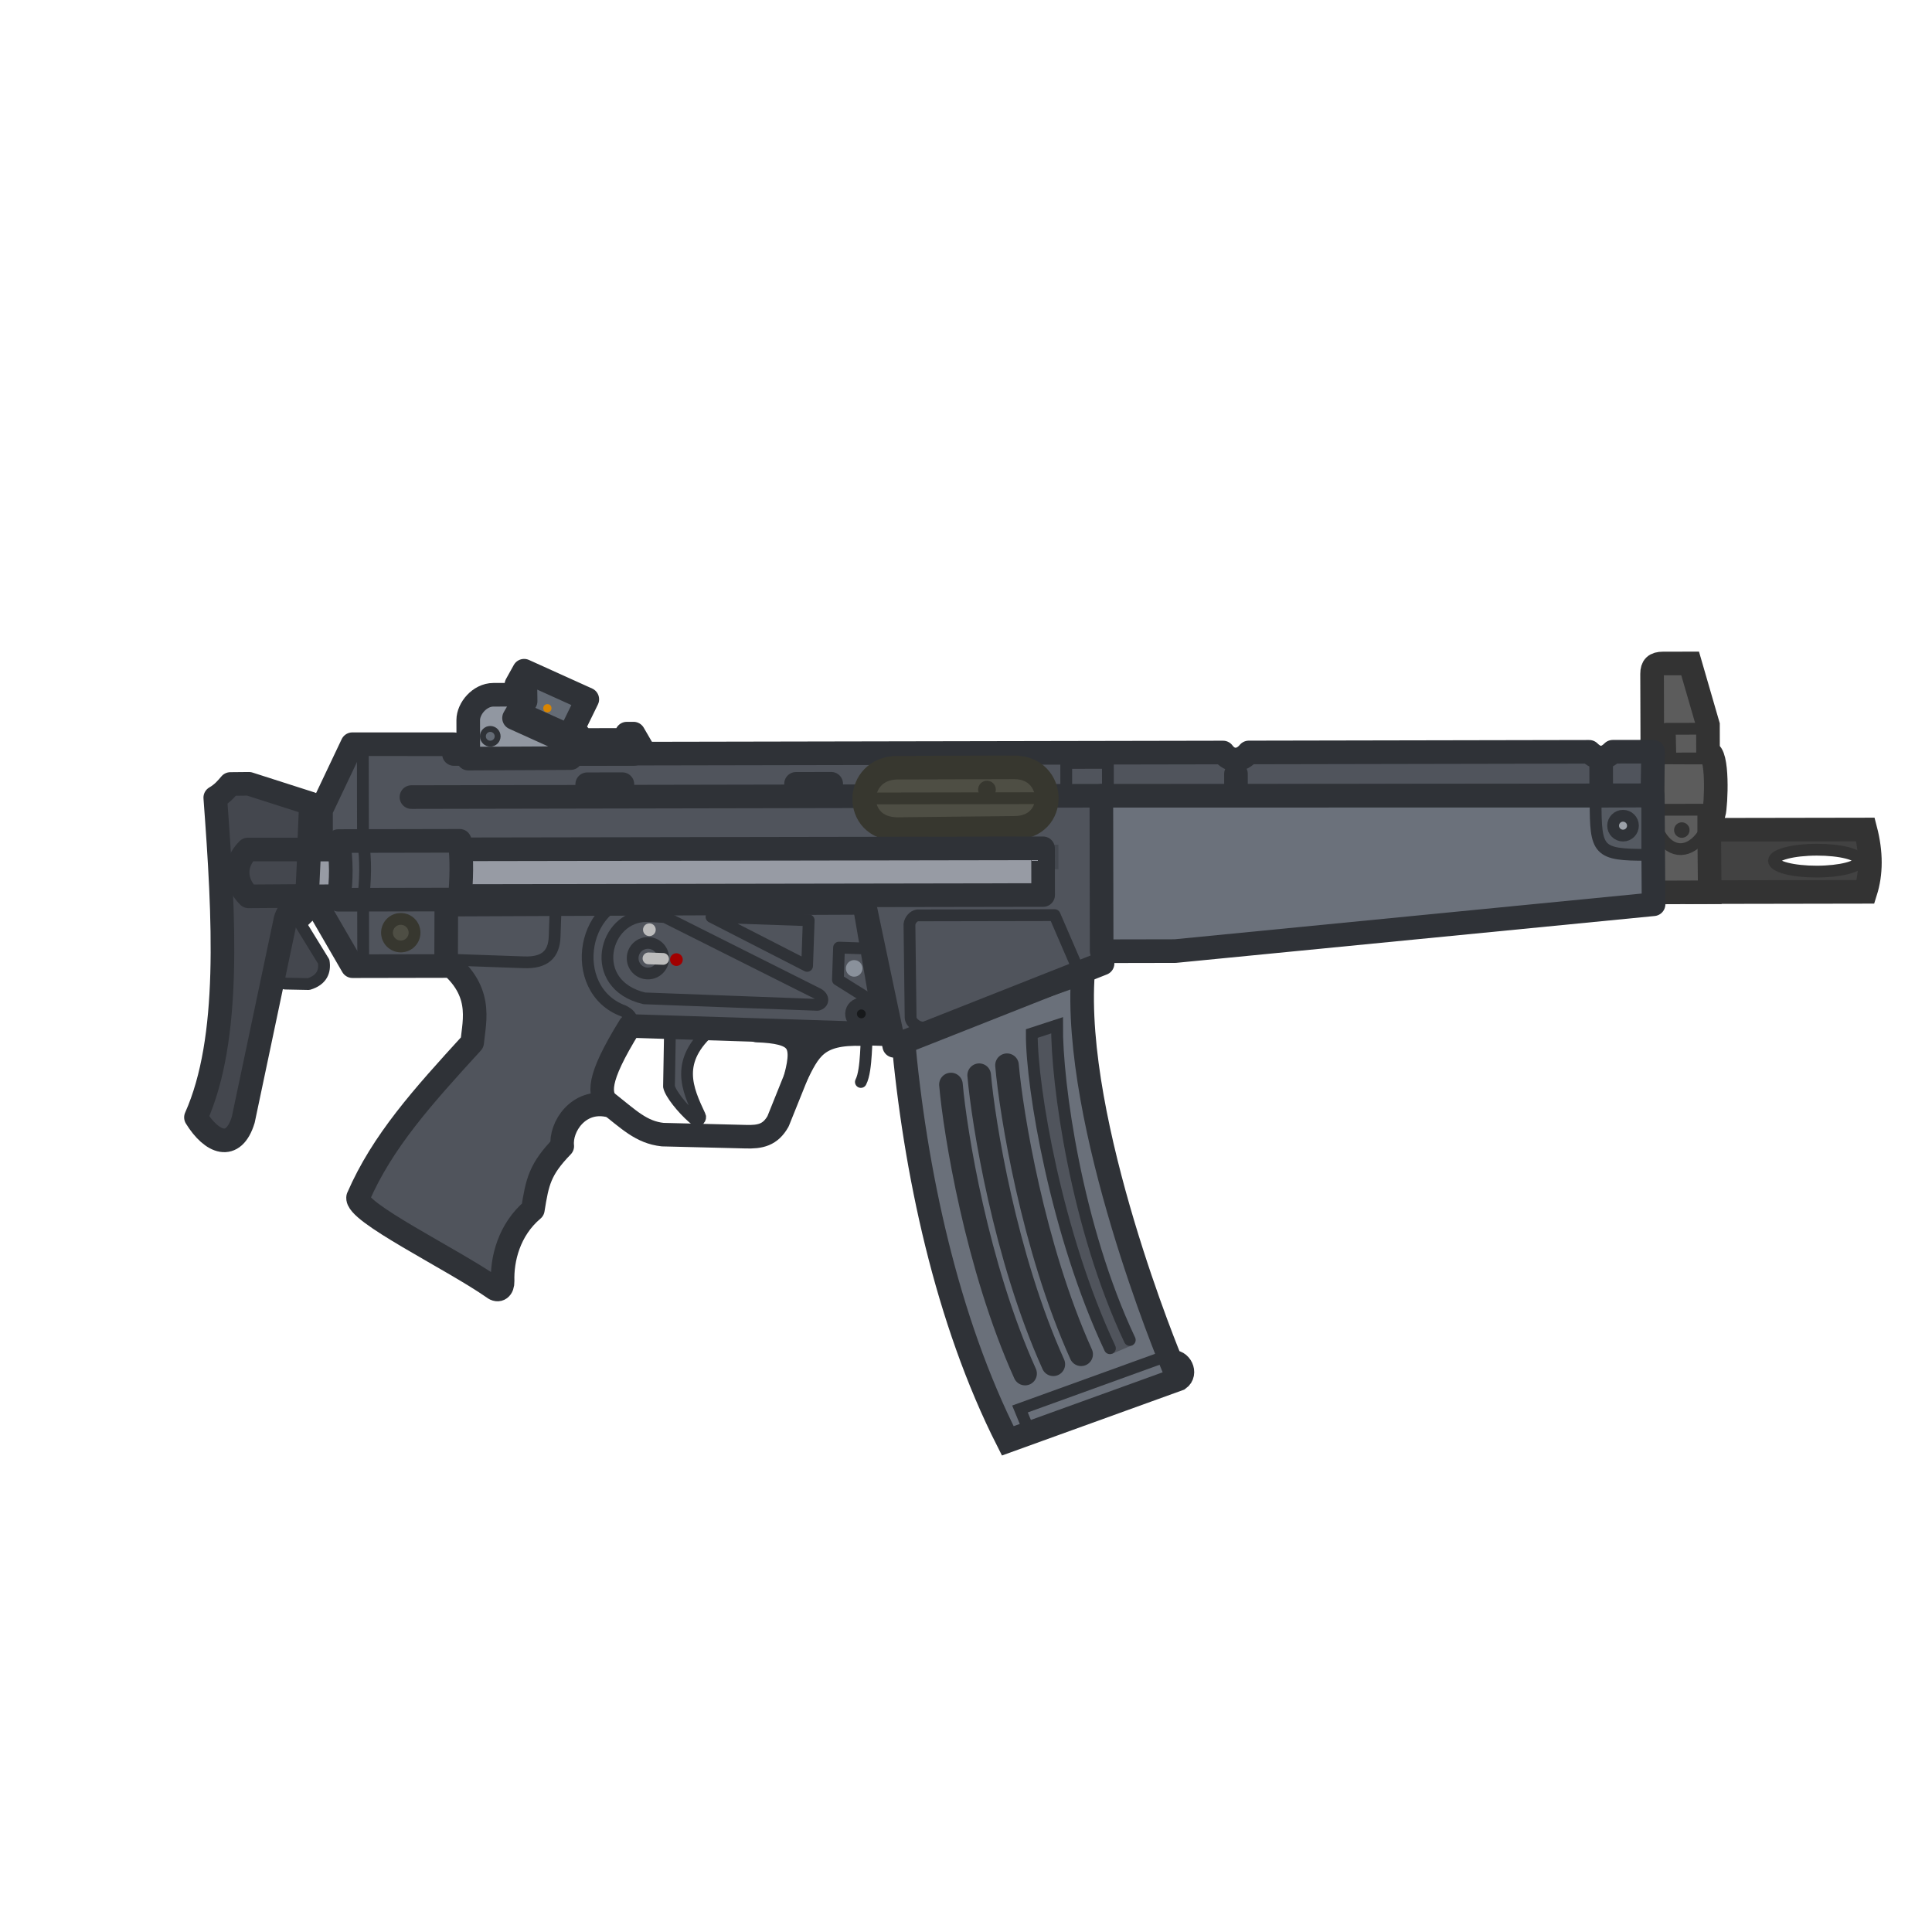 <?xml version="1.0" encoding="UTF-8" standalone="no"?>
<!-- Created with Inkscape (http://www.inkscape.org/) -->

<svg
   width="110"
   height="110"
   viewBox="0 0 29.104 29.104"
   version="1.1"
   id="svg1"
   xml:space="preserve"
   inkscape:version="1.4 (86a8ad7, 2024-10-11)"
   sodipodi:docname="mp5.svg"
   xmlns:inkscape="http://www.inkscape.org/namespaces/inkscape"
   xmlns:sodipodi="http://sodipodi.sourceforge.net/DTD/sodipodi-0.dtd"
   xmlns="http://www.w3.org/2000/svg"
   xmlns:svg="http://www.w3.org/2000/svg"><sodipodi:namedview
     id="namedview1"
     pagecolor="#5d5d5d"
     bordercolor="#000000"
     borderopacity="0.25"
     inkscape:showpageshadow="2"
     inkscape:pageopacity="0.0"
     inkscape:pagecheckerboard="0"
     inkscape:deskcolor="#232323"
     inkscape:document-units="px"
     inkscape:zoom="4.8166668"
     inkscape:cx="52.318338"
     inkscape:cy="72.145327"
     inkscape:window-width="1920"
     inkscape:window-height="1009"
     inkscape:window-x="-8"
     inkscape:window-y="-8"
     inkscape:window-maximized="1"
     inkscape:current-layer="layer4"
     showguides="false" /><defs
     id="defs1"><inkscape:path-effect
       effect="powerclip"
       id="path-effect33"
       is_visible="true"
       lpeversion="1"
       inverse="true"
       flatten="false"
       hide_clip="false"
       message="" /><clipPath
       clipPathUnits="userSpaceOnUse"
       id="clipPath32"><ellipse
         style="display:none;fill:#424242;fill-opacity:1;stroke:none;stroke-width:2.117;stroke-linecap:round;stroke-linejoin:round;stroke-miterlimit:29;stroke-dasharray:none;stroke-opacity:1;paint-order:normal"
         id="ellipse33"
         cx="157.611"
         cy="26.438"
         rx="3.262"
         ry="0.783"
         d="m 160.873,26.438 a 3.262,0.783 0 0 1 -3.262,0.783 3.262,0.783 0 0 1 -3.262,-0.783 3.262,0.783 0 0 1 3.262,-0.783 3.262,0.783 0 0 1 3.262,0.783 z" /><path
         id="lpe_path-effect33"
         style="fill:#424242;fill-opacity:1;stroke:none;stroke-width:2.117;stroke-linecap:round;stroke-linejoin:round;stroke-miterlimit:29;stroke-dasharray:none;stroke-opacity:1;paint-order:normal"
         class="powerclip"
         d="m 140.844,17.468 h 27.606 v 17.706 h -27.606 z m 20.029,8.97 a 3.262,0.783 0 0 0 -3.262,-0.783 3.262,0.783 0 0 0 -3.262,0.783 3.262,0.783 0 0 0 3.262,0.783 3.262,0.783 0 0 0 3.262,-0.783 z" /></clipPath></defs><g
     inkscape:groupmode="layer"
     id="layer2"
     inkscape:label="Layer 2 - Magazine"
     style="display:inline;opacity:1"
     inkscape:highlight-color="#f3eb35"
     transform="matrix(0.19,-0.007,0.007,0.19,-2.704,-0.781)"><path
       style="display:inline;opacity:1;fill:#6a707a;fill-opacity:1;stroke:#2f3237;stroke-width:1.871;stroke-linecap:round;stroke-linejoin:miter;stroke-miterlimit:29;stroke-dasharray:none;stroke-opacity:1"
       d="m 82.526,89.281 c 0.549,10.711 2.63,22.632 7.125,32.37 l 13.719,-4.394 c 0.657,-0.425 0.171,-1.503 -0.551,-1.36 0,0 -7.187,-19.169 -5.843,-31.104 z"
       id="path2"
       sodipodi:nodetypes="cccscc" /><path
       style="opacity:1;fill:#6a707a;fill-opacity:1;stroke:#2f3237;stroke-width:1.871;stroke-linecap:round;stroke-linejoin:round;stroke-miterlimit:100;stroke-dasharray:none;stroke-opacity:1"
       d="m 86.191,93.273 c 0.19,3.773 1.513,14.479 5.026,23.101"
       id="path3"
       sodipodi:nodetypes="cc" /><path
       style="display:inline;opacity:1;fill:#6a707a;fill-opacity:1;stroke:#2f3237;stroke-width:1.871;stroke-linecap:round;stroke-linejoin:round;stroke-miterlimit:100;stroke-dasharray:none;stroke-opacity:1"
       d="m 88.454,92.619 c 0.19,3.773 1.513,14.479 5.026,23.101"
       id="path3-4"
       sodipodi:nodetypes="cc" /><path
       style="display:inline;opacity:1;fill:#6a707a;fill-opacity:1;stroke:#2f3237;stroke-width:1.871;stroke-linecap:round;stroke-linejoin:round;stroke-miterlimit:100;stroke-dasharray:none;stroke-opacity:1"
       d="m 90.686,91.909 c 0.19,3.773 1.513,14.479 5.026,23.101"
       id="path3-4-5"
       sodipodi:nodetypes="cc" /><path
       style="fill:none;fill-opacity:1;stroke:#2f3237;stroke-width:0.935;stroke-linecap:round;stroke-linejoin:miter;stroke-miterlimit:29;stroke-dasharray:none;stroke-opacity:1"
       d="m 91.471,121.224 -0.76,-2.06 11.072,-3.55"
       id="path5"
       sodipodi:nodetypes="ccc" /><path
       style="display:inline;opacity:1;fill:#50545c;fill-opacity:1;stroke:none;stroke-width:0.935;stroke-linecap:round;stroke-linejoin:miter;stroke-miterlimit:29;stroke-dasharray:none;stroke-opacity:1;paint-order:normal"
       d="m 97.886,114.354 0.283,0.705 1.677,-0.639 -0.364,-0.661 z"
       id="path6"
       sodipodi:nodetypes="ccccc" /><path
       style="display:inline;opacity:1;fill:#50545c;fill-opacity:1;stroke:#2f3237;stroke-width:0.935;stroke-linecap:round;stroke-linejoin:miter;stroke-miterlimit:29;stroke-dasharray:none;stroke-opacity:1;paint-order:normal"
       d="M 98.009,114.617 C 94.115,105.492 92.559,93.77 92.741,89.471 l 2.025,-0.58 c -0.206,4.573 0.941,16.025 4.839,25.13"
       id="path4"
       sodipodi:nodetypes="cccc" /></g><g
     inkscape:groupmode="layer"
     id="layer3"
     inkscape:label="Layer 3 - Platform"
     style="display:inline;opacity:1"
     transform="rotate(-2,-194.338,342.726)"><path
       style="display:inline;opacity:1;fill:#50545c;fill-opacity:1;stroke:#2f3237;stroke-width:0.177;stroke-linecap:round;stroke-linejoin:round;stroke-miterlimit:29;stroke-dasharray:none;stroke-opacity:1;paint-order:normal"
       d="m 21.39,22.808 -0.047,0.893 c 0.018,0.109 0.193,0.34 0.342,0.48 0.092,0.092 0.122,0.006 0.109,-0.02 -0.179,-0.419 -0.356,-0.842 0.225,-1.309 z"
       id="path14"
       sodipodi:nodetypes="cccccc"
       inkscape:label="Trigger" /><path
       style="display:inline;opacity:1;fill:#50545c;fill-opacity:1;stroke:#2f3237;stroke-width:0.355;stroke-linecap:round;stroke-linejoin:round;stroke-miterlimit:29;stroke-dasharray:none;stroke-opacity:1;paint-order:normal"
       d="m 16.605,25.203 c -0.064,0.22 1.377,0.975 1.988,1.435 0.075,0.064 0.142,0.015 0.143,-0.094 9.77e-4,-0.328 0.12,-0.769 0.493,-1.062 0.082,-0.419 0.126,-0.603 0.476,-0.94 -0.021,-0.295 0.269,-0.696 0.706,-0.592 -0.116,-0.18 -0.168,-0.368 0.375,-1.182 l 2.534,0.17 1.33,0.09 -0.284,-2.078 -6.27,-0.429 -0.086,1.143 c 0.599,0.475 0.437,0.933 0.393,1.271 -0.775,0.791 -1.403,1.439 -1.799,2.271 z"
       id="path7"
       sodipodi:nodetypes="ccscccccccccccc"
       inkscape:label="Platform" /><g
       id="g9"
       inkscape:label="Hand Guard"
       transform="matrix(0.167,0.012,-0.012,0.167,12.64,15.089)"><path
         style="fill:none;fill-opacity:1;stroke:#2f3237;stroke-width:2.117;stroke-linecap:round;stroke-linejoin:round;stroke-miterlimit:29;stroke-dasharray:none;stroke-opacity:1;paint-order:normal"
         d="m 68.296,42.448 -2.842,7.894 c -0.648,1.251 -1.538,1.486 -2.887,1.489 l -7.443,0.09 c -1.938,-0.137 -3.107,-1.259 -5.097,-2.707"
         id="path8"
         sodipodi:nodetypes="ccccc" /><path
         style="display:inline;fill:none;fill-opacity:1;stroke:#2f3237;stroke-width:2.117;stroke-linecap:round;stroke-linejoin:round;stroke-miterlimit:29;stroke-dasharray:none;stroke-opacity:1;paint-order:normal"
         d="m 63.243,42.252 c 3.646,0 4.39,0.814 3.654,4.03 1.113,-2.469 1.697,-4.058 5.879,-4.058 z"
         id="path9"
         sodipodi:nodetypes="cccc" /></g><path
       style="fill:none;fill-opacity:1;stroke:#2f3237;stroke-width:0.177;stroke-linecap:round;stroke-linejoin:round;stroke-miterlimit:29;stroke-dasharray:none;stroke-opacity:1;paint-order:normal"
       d="m 21.127,20.815 c -1.02,-0.056 -1.283,1.378 -0.431,1.723 0.07,0.04 0.14,0.08 0.142,0.253"
       id="path11"
       sodipodi:nodetypes="ccc"
       inkscape:label="path11" /><g
       id="g39"
       transform="matrix(0.167,0.012,-0.012,0.167,12.688,15.131)"
       inkscape:label="Gun Safety"><circle
         style="fill:none;fill-opacity:1;stroke:#2f3237;stroke-width:1.058;stroke-linecap:round;stroke-linejoin:round;stroke-miterlimit:29;stroke-dasharray:none;stroke-opacity:1;paint-order:normal"
         id="path10"
         cx="52.911"
         cy="35.878"
         r="1.376"
         inkscape:label="Saftey Selector pt1" /><path
         style="fill:none;fill-opacity:1;stroke:#bcbcbc;stroke-width:1.058;stroke-linecap:round;stroke-linejoin:round;stroke-miterlimit:29;stroke-dasharray:none;stroke-opacity:1;paint-order:normal"
         d="M 54.277,35.891 H 52.961"
         id="path12"
         inkscape:label="Saftey Selector pt2" /><circle
         style="display:inline;fill:#a10000;fill-opacity:1;stroke:none;stroke-width:1.058;stroke-linecap:round;stroke-linejoin:round;stroke-miterlimit:29;stroke-dasharray:none;stroke-opacity:1;paint-order:normal"
         id="path14-5"
         cx="55.475"
         cy="35.91"
         r="0.572"
         inkscape:label="Auto" /><circle
         style="display:inline;fill:#bcbcbc;fill-opacity:1;stroke:none;stroke-width:1.058;stroke-linecap:round;stroke-linejoin:round;stroke-miterlimit:29;stroke-dasharray:none;stroke-opacity:1;paint-order:normal"
         id="path14-5-7"
         cx="52.946"
         cy="33.314"
         r="0.572"
         inkscape:label="Safe" /></g><path
       style="display:inline;opacity:1;fill:none;fill-opacity:1;stroke:#2f3237;stroke-width:0.177;stroke-linecap:round;stroke-linejoin:round;stroke-miterlimit:29;stroke-dasharray:none;stroke-opacity:1;paint-order:normal"
       d="m 23.486,21.957 0.048,-0.686 -1.462,-0.102 z"
       id="path19"
       sodipodi:nodetypes="cccc"
       inkscape:label="path19" /><path
       style="fill:#555a62;fill-opacity:1;stroke:#2f3237;stroke-width:0.177;stroke-linecap:round;stroke-linejoin:round;stroke-miterlimit:29;stroke-dasharray:none;stroke-opacity:1;paint-order:normal"
       d="m 24.234,23.733 c 0.103,-0.183 0.095,-0.683 0.127,-0.703"
       id="path20"
       sodipodi:nodetypes="cc"
       inkscape:label="Mag Release" /><circle
       style="display:inline;opacity:1;fill:#17191b;fill-opacity:1;stroke:#2f3237;stroke-width:0.177;stroke-linecap:round;stroke-linejoin:round;stroke-miterlimit:29;stroke-dasharray:none;stroke-opacity:1;paint-order:normal"
       id="path18"
       cx="25.802"
       cy="20.959"
       r="0.155"
       inkscape:label="Screw"
       transform="rotate(4)" /><path
       style="fill:none;fill-opacity:1;stroke:#2f3237;stroke-width:0.177;stroke-linecap:round;stroke-linejoin:round;stroke-miterlimit:29;stroke-dasharray:none;stroke-opacity:1;paint-order:normal"
       d="m 18.07,21.673 1.156,0.081 c 0.313,0.022 0.455,-0.104 0.474,-0.369 l 0.052,-0.742"
       id="path36"
       sodipodi:nodetypes="cccc" /><path
       style="fill:none;fill-opacity:1;stroke:#2f3237;stroke-width:0.177;stroke-linecap:round;stroke-linejoin:round;stroke-miterlimit:29;stroke-dasharray:none;stroke-opacity:1;paint-order:normal"
       d="m 24.389,22.484 -0.447,-0.302 0.034,-0.484 0.418,0.029"
       id="path37" /><circle
       style="fill:#8a919b;fill-opacity:1;stroke:none;stroke-width:0.177;stroke-linecap:round;stroke-linejoin:round;stroke-miterlimit:29;stroke-dasharray:none;stroke-opacity:1;paint-order:normal"
       id="path38"
       cx="25.67"
       cy="20.278"
       r="0.125"
       transform="rotate(4)" /><path
       style="opacity:1;fill:none;fill-opacity:1;stroke:#2f3237;stroke-width:0.177;stroke-linecap:round;stroke-linejoin:round;stroke-miterlimit:29;stroke-dasharray:none;stroke-opacity:1;paint-order:normal"
       d="m 21.104,21.123 c -0.648,-0.035 -0.954,1 -0.086,1.237 l 2.604,0.189 c 0.096,-0.019 0.102,-0.114 0.012,-0.166 l -2.263,-1.236 z"
       id="path39"
       sodipodi:nodetypes="cccccc" /></g><g
     inkscape:groupmode="layer"
     id="layer4"
     inkscape:label="Layer 4 - Body"
     style="display:inline;opacity:1"
     inkscape:highlight-color="#8a5ff1"
     transform="matrix(0.19,-0.007,0.007,0.19,-2.679,-0.782)"><path
       id="rect31"
       style="display:inline;opacity:1;fill:#424242;fill-opacity:1;stroke:#333333;stroke-width:2.117;stroke-linecap:round;stroke-linejoin:miter;stroke-miterlimit:29;stroke-opacity:1"
       d="m 146.958,23.526 h 15.037 c 0.538,2.085 0.522,3.941 0,5.589 h -15.084 z"
       sodipodi:nodetypes="ccccc"
       clip-path="url(#clipPath32)"
       inkscape:path-effect="#path-effect33"
       inkscape:original-d="m 146.95814,23.5264 h 15.03725 c 0.53776,2.084523 0.52236,3.941272 0,5.589274 h -15.08402 z"
       inkscape:label="Muzzle"
       transform="matrix(0.883,0.031,-0.031,0.883,16.896,49.953)" /><g
       id="g30"
       style="display:inline;opacity:1"
       inkscape:label="Front Sights"
       transform="matrix(0.883,0.031,-0.031,0.883,16.896,49.953)"><path
         style="display:inline;opacity:1;fill:#5c5c5c;fill-opacity:1;stroke:#333333;stroke-width:2.117;stroke-linecap:round;stroke-linejoin:miter;stroke-miterlimit:29;stroke-dasharray:none;stroke-opacity:1;paint-order:normal"
         d="m 142.917,29.138 -0.018,-12.627 1.076,3.47e-4 -0.029,-1.456 -1.049,0.006 -0.008,-5.519 c 0,-0.665 0.276,-0.935 0.982,-0.935 h 2.432 l 1.59,5.519 v 2.432 c 0.932,0 0.723,4.721 0.512,5.533 l -0.415,0.103 -0.003,1.491 0.04,5.442 z"
         id="path26"
         sodipodi:nodetypes="ccccccccccccccc"
         inkscape:label="path26" /><path
         style="fill:#5c5c5c;fill-opacity:1;stroke:#333333;stroke-width:1.058;stroke-linecap:round;stroke-linejoin:round;stroke-miterlimit:29;stroke-dasharray:none;stroke-opacity:1;paint-order:normal"
         d="m 143.965,17.13 c 0.047,-0.012 3.8,0 3.8,0"
         id="path27" /><path
         style="fill:#5c5c5c;fill-opacity:1;stroke:#333333;stroke-width:1.058;stroke-linecap:round;stroke-linejoin:round;stroke-miterlimit:29;stroke-dasharray:none;stroke-opacity:1;paint-order:normal"
         d="m 144.152,14.464 h 3.952"
         id="path28" /><path
         style="fill:#5c5c5c;fill-opacity:1;stroke:#333333;stroke-width:1.058;stroke-linecap:round;stroke-linejoin:round;stroke-miterlimit:29;stroke-dasharray:none;stroke-opacity:1;paint-order:normal"
         d="m 143.661,21.726 h 4.478"
         id="path29" /><path
         style="display:inline;fill:none;fill-opacity:1;stroke:#333333;stroke-width:1.058;stroke-linecap:round;stroke-linejoin:round;stroke-miterlimit:29;stroke-dasharray:none;stroke-opacity:1;paint-order:normal"
         d="m 147.402,23.984 c -1.122,1.623 -2.776,1.777 -3.835,-0.008"
         id="path30"
         sodipodi:nodetypes="cc" /><circle
         style="display:inline;opacity:1;fill:#333333;fill-opacity:1;stroke:none;stroke-width:1.058;stroke-linecap:round;stroke-linejoin:round;stroke-miterlimit:29;stroke-dasharray:none;stroke-opacity:1;paint-order:normal"
         id="path31"
         cx="145.532"
         cy="23.548"
         r="0.695"
         inkscape:label="Screw" /></g><path
       style="display:inline;opacity:1;fill:#50545c;fill-opacity:1;stroke:#2f3237;stroke-width:1.871;stroke-linecap:round;stroke-linejoin:round;stroke-miterlimit:29;stroke-dasharray:none;stroke-opacity:1;paint-order:normal"
       d="m 142.625,68.968 -3.195,-0.112 c -0.626,0.584 -1.262,0.581 -1.865,-0.065 l -26.955,-0.941 c -0.611,0.694 -1.496,0.722 -2.038,-0.071 L 62.367,66.165 47.672,65.652 l 0.029,-0.772 -8.044,-0.298 -2.675,5.139 -0.282,8.066 2.324,4.371 7.409,0.259 0.195,-4.859 33.087,1.078 1.966,11.407 16.737,-5.914 0.404,-13.239 43.62,1.523 z"
       id="path33"
       inkscape:label="Body"
       sodipodi:nodetypes="cccccccccccccccccccc" /><path
       style="display:inline;opacity:1;fill:#6b717b;fill-opacity:1;stroke:#2f3237;stroke-width:1.871;stroke-linecap:round;stroke-linejoin:round;stroke-miterlimit:29;stroke-dasharray:none;stroke-opacity:1;paint-order:normal"
       d="m 98.811,70.848 -0.43,12.311 5.825,0.203 38.011,-2.313 0.258,-8.595 z"
       id="path15"
       sodipodi:nodetypes="cccccc"
       inkscape:label="Front Grip" /><circle
       style="display:inline;opacity:1;fill:#4e4e44;fill-opacity:1;stroke:#37372f;stroke-width:0.935;stroke-linecap:round;stroke-linejoin:round;stroke-miterlimit:29;stroke-dasharray:none;stroke-opacity:1"
       id="path45"
       cx="45.695"
       cy="78.099"
       r="1.092"
       inkscape:label="Screw"
       transform="rotate(2)" /><path
       style="fill:#555a62;fill-opacity:1;stroke:#2f3237;stroke-width:0.935;stroke-linecap:round;stroke-linejoin:round;stroke-miterlimit:29;stroke-dasharray:none;stroke-opacity:1;paint-order:normal"
       d="m 137.926,72.76 c -0.137,3.918 0.014,4.222 3.94,4.359 l 0.15,-4.224 z"
       id="path17"
       sodipodi:nodetypes="cccc"
       inkscape:label="Indent" /><circle
       style="display:inline;opacity:1;fill:#9ca1a9;fill-opacity:1;stroke:#2f3237;stroke-width:0.935;stroke-linecap:round;stroke-linejoin:round;stroke-miterlimit:29;stroke-dasharray:none;stroke-opacity:1;paint-order:normal"
       id="path16"
       cx="142.552"
       cy="69.806"
       r="0.785"
       inkscape:label="Screw"
       transform="rotate(2)" /><path
       style="display:inline;opacity:1;fill:#50545c;fill-opacity:1;stroke:#2f3237;stroke-width:1.871;stroke-linecap:round;stroke-linejoin:round;stroke-miterlimit:29;stroke-dasharray:none;stroke-opacity:1;paint-order:normal"
       d="M 99.096,70.858 44.181,68.941"
       id="path34"
       inkscape:label="Indent" /><g
       id="g25"
       inkscape:label="Bolt"
       transform="matrix(0.883,0.031,-0.031,0.883,16.92,49.251)"
       style="stroke-width:1;stroke-dasharray:none"><path
         id="rect24"
         style="display:inline;opacity:1;fill:#4e4e44;fill-opacity:1;stroke:#37372f;stroke-width:2.117;stroke-linecap:round;stroke-linejoin:round;stroke-miterlimit:29;stroke-dasharray:none;stroke-opacity:1"
         d="m 75.21,18.627 10.477,-0.012 c 3.771,0 3.975,5.426 0,5.426 l -10.477,0.094 c -4.092,0 -3.88,-5.507 0,-5.507 z"
         sodipodi:nodetypes="cccccc"
         inkscape:label="rect24" /><path
         style="fill:#44474e;fill-opacity:1;stroke:#37372f;stroke-width:1.058;stroke-linecap:round;stroke-linejoin:round;stroke-miterlimit:29;stroke-dasharray:none;stroke-opacity:1;paint-order:normal"
         d="M 72.244,21.383 H 88.493"
         id="path24"
         sodipodi:nodetypes="cc"
         inkscape:label="path24" /><circle
         style="fill:#37372f;fill-opacity:1;stroke:none;stroke-width:1;stroke-linecap:round;stroke-linejoin:round;stroke-miterlimit:29;stroke-dasharray:none;stroke-opacity:1;paint-order:normal"
         id="path25"
         cx="83.228"
         cy="20.604"
         r="0.794" /></g><ellipse
       style="fill:none;fill-opacity:1;stroke:#333333;stroke-width:0.935;stroke-linecap:round;stroke-linejoin:round;stroke-miterlimit:29;stroke-dasharray:none;stroke-opacity:1;paint-order:normal"
       id="ellipse32"
       cx="157.899"
       cy="72.607"
       rx="3.39"
       ry="0.868"
       transform="rotate(2)" /><path
       style="fill:#50545c;fill-opacity:1;stroke:#2f3237;stroke-width:1.871;stroke-linecap:round;stroke-linejoin:round;stroke-miterlimit:29;stroke-dasharray:none;stroke-opacity:1;paint-order:normal"
       d="m 138.393,72.221 0.078,-2.244"
       id="path35"
       sodipodi:nodetypes="cc" /><rect
       style="fill:#50545c;fill-opacity:1;stroke:#2f3237;stroke-width:1.871;stroke-linecap:round;stroke-linejoin:round;stroke-miterlimit:29;stroke-dasharray:none;stroke-opacity:1;paint-order:normal"
       id="rect35"
       width="2.787"
       height="0.31"
       x="60.489"
       y="66.366"
       transform="rotate(2)" /><rect
       style="fill:#50545c;fill-opacity:1;stroke:#2f3237;stroke-width:1.871;stroke-linecap:round;stroke-linejoin:round;stroke-miterlimit:29;stroke-dasharray:none;stroke-opacity:1;paint-order:normal"
       id="rect36"
       width="2.787"
       height="0.31"
       x="77.033"
       y="66.366"
       transform="rotate(2)" /><path
       style="fill:none;stroke:#2f3237;stroke-width:0.935;stroke-linecap:round;stroke-linejoin:round;stroke-miterlimit:29"
       d="m 96.494,84.615 -1.731,-4.452 -10.872,-0.38 c -0.291,0.041 -0.582,0.321 -0.649,0.68 l -0.181,7.407 c 0.018,0.427 0.61,0.89 1.094,0.799"
       id="path13"
       sodipodi:nodetypes="cccccc" /><rect
       style="display:inline;opacity:1;fill:#44484f;fill-opacity:1;stroke:none;stroke-width:1.871;stroke-linecap:round;stroke-linejoin:round;stroke-miterlimit:29;stroke-dasharray:none"
       id="rect33"
       width="47.19"
       height="1.942"
       x="50.623"
       y="71.229"
       transform="rotate(2)" /><path
       style="display:inline;opacity:1;fill:#44474e;fill-opacity:1;stroke:#2f3237;stroke-width:0.935;stroke-linecap:round;stroke-linejoin:round;stroke-miterlimit:29;stroke-dasharray:none;stroke-opacity:1;paint-order:normal"
       d="m 32.372,78.083 c 1.148,-0.03 1.288,0.641 1.14,1.152 l -1.111,2.779 c 0.19,0.537 0.389,1.07 1.236,1.325 l 1.858,0.106 c 1.077,-0.277 1.352,-0.985 1.26,-1.735 l -1.719,-3.038 1.051,-0.95 -0.002,-7.044 -3.323,-0.104 c -1.151,2.615 -0.97,4.458 -0.304,5.332 l -0.453,2.425 -1.035,-0.342 0.095,1.085 c 0.74,0.448 1.07,-0.548 1.308,-0.99 z"
       id="path22"
       sodipodi:nodetypes="cccccccccccccccc" /><g
       id="g24"
       inkscape:label="Stock"
       style="display:inline;opacity:1"
       transform="matrix(0.883,0.031,-0.031,0.883,17.485,49.974)"><path
         style="fill:#44474e;fill-opacity:1;stroke:#2f3237;stroke-width:2.117;stroke-linecap:round;stroke-linejoin:round;stroke-miterlimit:29;stroke-dasharray:none;stroke-opacity:1;paint-order:normal"
         d="m 14.719,19.19 c -0.298,0.348 -0.692,0.839 -1.362,1.222 0.79,10.909 1.371,21.631 -1.782,28.668 1.409,2.294 3.357,3.092 4.241,0.227 l 3.762,-17.69 c 0.164,-1.123 1.094,-1.671 1.984,-2.249 l 0.369,-8.401 -5.552,-1.79 z"
         id="path21"
         sodipodi:nodetypes="ccccccccc"
         inkscape:label="Stock" /><g
         id="g23"
         style="display:inline"
         inkscape:label="Extendor"><path
           id="rect22"
           style="display:inline;opacity:1;fill:#979ba4;fill-opacity:1;stroke:#2f3237;stroke-width:2.117;stroke-linecap:round;stroke-linejoin:round;stroke-miterlimit:29;stroke-dasharray:none"
           d="m 21.516,25.085 h 66.066 v 4.189 H 21.423 Z"
           sodipodi:nodetypes="ccccc"
           inkscape:label="Extention" /><path
           style="display:inline;opacity:1;fill:#44474e;fill-opacity:1;stroke:#2f3237;stroke-width:2.117;stroke-linecap:round;stroke-linejoin:round;stroke-miterlimit:29;stroke-dasharray:none;stroke-opacity:1;paint-order:normal"
           d="m 21.779,25.081 -0.204,4.16 -5.25,0.027 C 15.019,27.961 15.049,26.291 16.271,25.069 Z"
           id="path23"
           sodipodi:nodetypes="ccccc"
           inkscape:label="Extention cap" /></g></g><path
       id="rect32"
       style="fill:#50545c;fill-opacity:1;stroke:#2f3237;stroke-width:1.871;stroke-linecap:round;stroke-linejoin:round;stroke-miterlimit:29;stroke-dasharray:none"
       d="m 38.269,72.209 9.605,0.335 c 0.144,1.556 0.021,3.103 -0.162,4.648 l -9.605,-0.335 c 0.306,-1.54 0.352,-3.09 0.162,-4.648 z"
       sodipodi:nodetypes="ccccc" /><path
       style="display:inline;opacity:1;fill:none;stroke:#2f3237;stroke-width:0.935;stroke-linecap:round;stroke-linejoin:round;stroke-miterlimit:29"
       d="m 39.877,81.993 0.175,-5.007 c 0.244,-1.577 0.361,-3.159 0.166,-4.751 l 0.238,-6.806"
       id="path32"
       sodipodi:nodetypes="cccc" /><path
       style="opacity:1;fill:#9197a1;fill-opacity:1;stroke:#2f3237;stroke-width:1.871;stroke-linecap:round;stroke-linejoin:round;stroke-miterlimit:29;stroke-dasharray:none;stroke-opacity:1"
       d="m 48.795,66.061 0.107,-3.053 c 0.032,-0.903 0.971,-1.967 2.068,-1.929 l 2.204,0.077 -0.03,0.849 -0.608,0.973 3.012,1.499 2.093,0.073 -0.013,0.36 3.774,0.132 0.017,-0.497 0.532,0.019 0.66,1.241 -0.696,0.37 -4.686,-0.164 -0.33,0.308 z"
       id="path40"
       sodipodi:nodetypes="ccccccccccccccccc" /><circle
       style="opacity:1;fill:#646b75;fill-opacity:1;stroke:#2f3237;stroke-width:0.468;stroke-linecap:round;stroke-linejoin:round;stroke-miterlimit:29;stroke-dasharray:none;stroke-opacity:1"
       id="path41"
       cx="52.815"
       cy="62.553"
       r="0.584"
       inkscape:label="Screw"
       transform="rotate(2)" /><path
       style="opacity:1;fill:#646b75;fill-opacity:1;stroke:#2f3237;stroke-width:1.871;stroke-linecap:round;stroke-linejoin:round;stroke-miterlimit:29;stroke-dasharray:none;stroke-opacity:1"
       d="m 52.908,62.615 0.594,-0.94 0.028,-1.299 -0.71,-0.037 0.651,-1.075 4.92,2.447 -1.531,2.857 z"
       id="path42"
       sodipodi:nodetypes="cccccccc"
       inkscape:label="Rear Sight" /><circle
       style="fill:#d98500;fill-opacity:1;stroke:none;stroke-width:0.468;stroke-linecap:round;stroke-linejoin:round;stroke-miterlimit:29;stroke-dasharray:none;stroke-opacity:1"
       id="path43"
       cx="57.344"
       cy="60.339"
       r="0.325"
       inkscape:label="Sight Number"
       transform="rotate(2)" /><path
       style="fill:none;fill-opacity:1;stroke:#2f3237;stroke-width:1.871;stroke-linecap:round;stroke-linejoin:round;stroke-miterlimit:29;stroke-dasharray:none;stroke-opacity:1"
       d="m 109.475,71.16 0.058,-1.65"
       id="path44"
       sodipodi:nodetypes="cc" /><rect
       style="fill:none;fill-opacity:1;stroke:#2f3237;stroke-width:0.935;stroke-linecap:round;stroke-linejoin:round;stroke-miterlimit:29;stroke-dasharray:none;stroke-opacity:1"
       id="rect44"
       width="3.301"
       height="2.616"
       x="98.444"
       y="64.751"
       transform="rotate(2)" /></g></svg>
